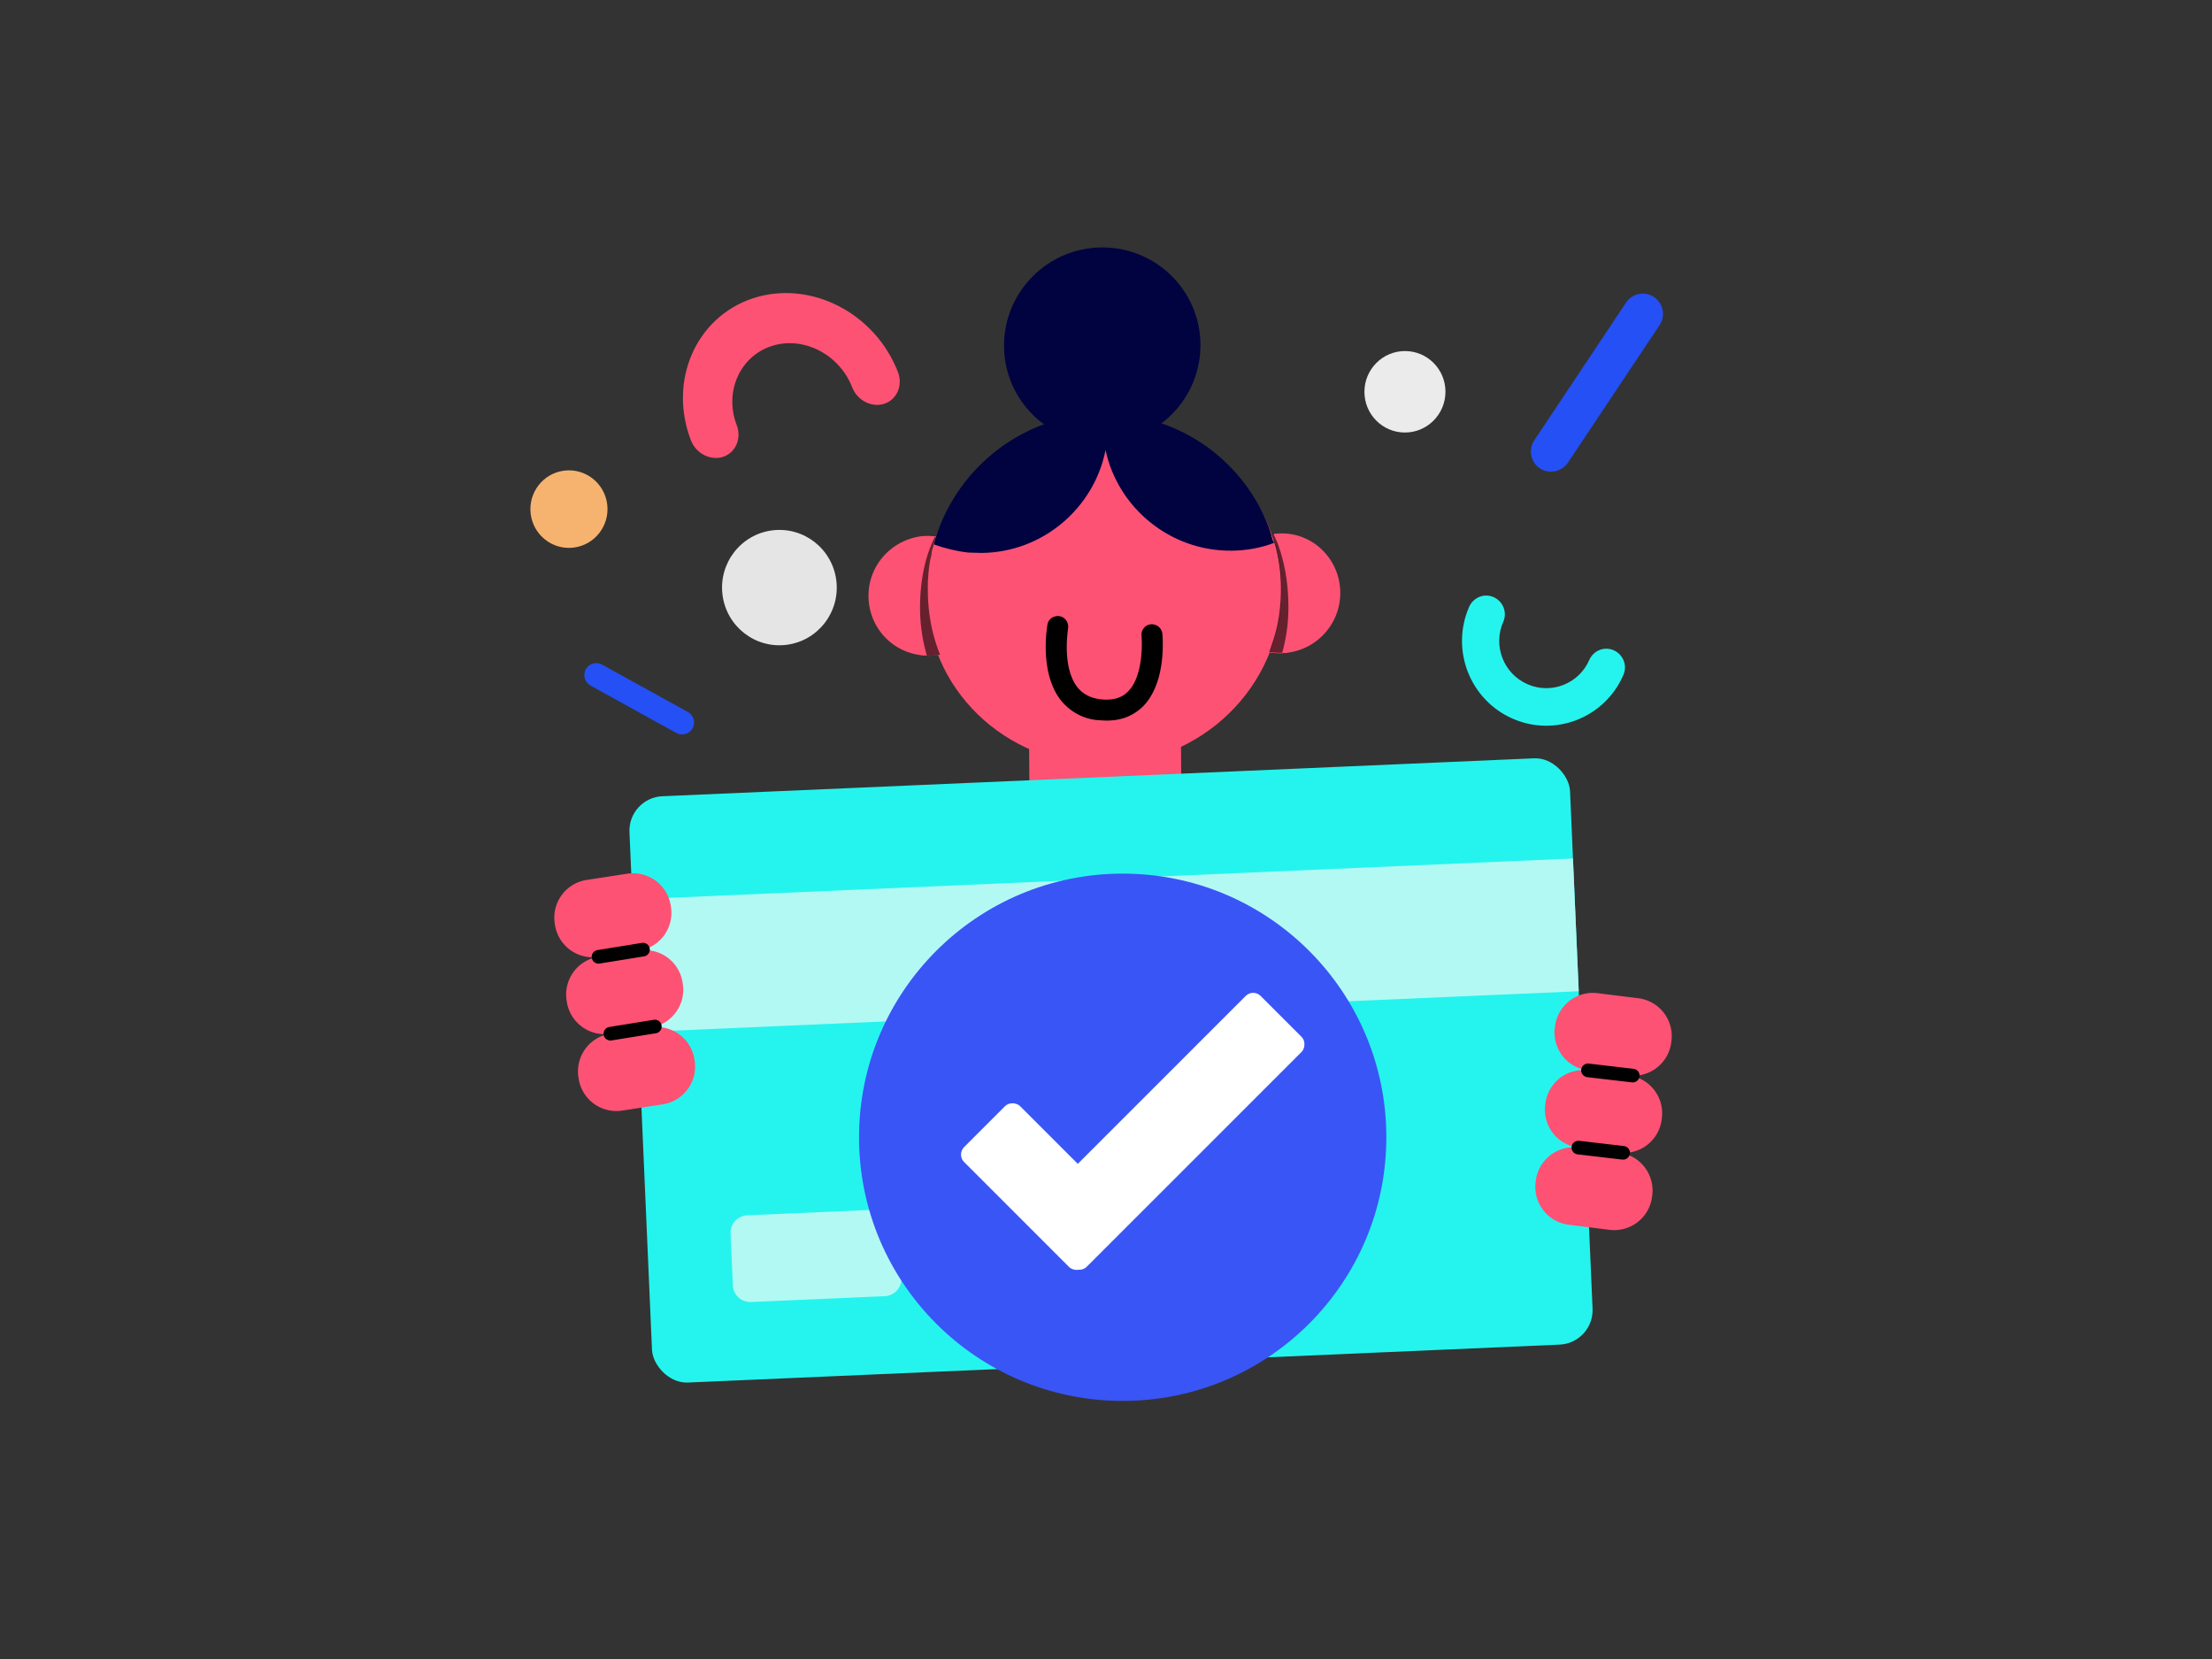 <svg viewBox="0 0 400 300" fill="none" xmlns="http://www.w3.org/2000/svg"><rect x="0" y="0" width="400" height="300" fill="#333333" stroke="none"/><path d="m241.598 146.615-79.485-.957a16.486 16.486 0 0 0-15.599 10.622l-23.506 61.784c-2.829 7.436 3.046 15.27 10.972 14.631l129.409-10.419c6.945-.559 11.576-7.434 9.481-14.074l-15.816-50.118a16.406 16.406 0 0 0-15.456-11.469Z" fill="#3955F6"/><path d="m213.406 113.01.236 33.096c.02 2.765-.768 5.27-2.273 7.425-2.299 3.767-6.575 6.215-11.406 6.258-4.741.043-8.962-2.328-11.494-6.052-1.357-2.129-2.269-4.619-2.289-7.384l-.236-33.096 27.462-.247Z" fill="#FE5274"/><ellipse rx="32.13" ry="31.194" transform="matrix(.995 -.098 .096 .995 199.616 107.048)" fill="#FE5274"/><path d="M178.605 107.704c.037 5.264-3.688 9.669-8.598 10.696-1.456-3.555-2.198-7.474-2.227-11.578-.023-3.39.49-6.696 1.453-9.738 5.28.754 9.335 5.267 9.372 10.62Z" fill="#FE5274"/><path d="M169.996 118.397c-.714.096-1.429.192-2.144.198-.089.001-.179.002-.269-.086-.446.093-.894.008-1.341-.077-5.19-.755-9.154-5.179-9.19-10.622-.037-5.444 3.955-9.943 9.224-10.795.446-.094 1.072-.1 1.519-.104h.089c.447-.005.895.08 1.342.076l.178-.002.001.09a6.532 6.532 0 0 0-.349 1.252c-.175.626-.439 1.254-.434 1.878-.35 1.253-.519 2.682-.599 4.021-.084.804-.078 1.697-.072 2.5-.151 4.195.591 8.115 2.045 11.671Z" fill="#FE5274"/><path opacity=".6" d="M170.004 118.395c-.713.096-1.426.192-2.14.198-.089.001-.178.002-.268-.087a30.664 30.664 0 0 1-1.22-8.373c-.032-4.548.741-8.658 2.146-11.881.176-.448.351-.806.527-1.165l.179-.001v.089a6.666 6.666 0 0 0-.348 1.252c-.174.626-.437 1.252-.432 1.877-.348 1.251-.517 2.68-.596 4.019-.084.803-.077 1.695-.072 2.498.029 4.102.771 8.02 2.224 11.574Z" fill="#000"/><path d="M242.364 107.161c.037 5.443-3.955 9.943-9.045 10.793-.447.094-.893.187-1.34.102-.089.09-.179.091-.268.092-.715.007-1.52-.075-2.147-.158 0-.09.089-.09.089-.09.262-.895.614-1.791.876-2.686s.524-1.879.696-2.862a33.861 33.861 0 0 0 .199-10.264c-.093-.445-.095-.802-.187-1.159-.094-.713-.278-1.425-.462-2.137-.001-.178-.091-.356-.182-.534a6.507 6.507 0 0 0-.366-1.245c-.001-.179-.091-.267-.092-.446l.178-.001c.447-.094.894-.098 1.341-.102l.089-.001c.805-.008 1.52.075 2.326.246 4.656 1.027 8.26 5.277 8.295 10.452Z" fill="#FE5274"/><path opacity=".6" d="M232.985 109.566a30.71 30.71 0 0 1-1.1 8.394c-.089.09-.178.09-.267.091-.714.007-1.518-.075-2.143-.159-.001-.089.088-.09.088-.09.262-.894.612-1.789.874-2.684.261-.894.522-1.877.693-2.86a33.82 33.82 0 0 0 .195-10.259c-.093-.445-.095-.802-.187-1.157-.094-.713-.278-1.425-.461-2.137-.002-.178-.092-.356-.183-.533a6.573 6.573 0 0 0-.365-1.246c-.002-.178-.092-.267-.093-.445l.179-.001c.27.443.453.977.724 1.51 1.273 3.288 2.015 7.206 2.046 11.576Z" fill="#000"/><path d="M199.446 80.162c9.808-.089 17.703-8.089 17.634-17.87-.07-9.78-8.077-17.636-17.886-17.548-9.808.089-17.703 8.09-17.633 17.87.069 9.78 8.077 17.637 17.885 17.548Z" fill="#000340"/><path d="M230.388 98.173c-2.411.915-5.004 1.385-7.689 1.409-11.1.1-20.557-7.763-22.78-18.191-2.074 10.466-11.327 18.497-22.427 18.597-.806.007-1.612-.075-2.418-.068-2.15-.248-4.213-.766-6.188-1.462.087-.448.173-.895.349-1.254v-.089c4.116-12.806 16.045-22.2 30.189-22.328h.089c.269-.003.448-.005.717.082 13.43.148 24.951 8.795 29.334 20.811.092.267.184.624.275.89.091.179.092.268.093.447.091.177.182.444.184.623.18.177.181.356.272.533Z" fill="#000340"/><path d="M142.204 116.608c5.685-.701 9.728-5.904 9.031-11.621-.698-5.717-5.872-9.783-11.557-9.081-5.685.701-9.729 5.904-9.031 11.621.698 5.717 5.872 9.783 11.557 9.081Z" fill="#E5E5E5"/><path d="M254.049 78.214c4.046 0 7.33-3.298 7.336-7.366.005-4.068-3.27-7.366-7.317-7.366-4.046 0-7.33 3.298-7.336 7.366-.005 4.068 3.27 7.366 7.317 7.366Z" fill="#EBEBEB"/><path d="M278.449 84.688c-1.639-1.096-2.135-3.386-.993-5.079l16.585-24.895c1.093-1.643 3.377-2.14 5.065-.995 1.639 1.095 2.135 3.385.993 5.078l-16.585 24.895c-1.142 1.643-3.426 2.091-5.065.996ZM105.933 121.026a2.176 2.176 0 0 1 2.95-.837l15.515 8.565a2.163 2.163 0 0 1 .837 2.942 2.175 2.175 0 0 1-2.949.836l-15.515-8.565c-1.026-.593-1.404-1.92-.838-2.941Z" fill="#2450F5"/><path d="M273.481 129.933c-7.705-3.415-11.203-12.464-7.807-20.212.761-1.708 2.738-2.498 4.436-1.733 1.698.764 2.484 2.752 1.724 4.46-1.901 4.308.05 9.38 4.359 11.266 4.284 1.912 9.328-.051 11.204-4.384.76-1.708 2.738-2.498 4.436-1.733 1.698.764 2.484 2.753 1.723 4.46-3.345 7.749-12.369 11.292-20.075 7.876Z" fill="#25F4EE"/><path d="M136.16 53.939c10.353-3.39 22.096 2.629 26.234 13.385.899 2.39-.211 4.927-2.477 5.692-2.29.733-4.879-.592-5.807-2.96-2.313-5.998-8.877-9.365-14.621-7.466-5.743 1.9-8.566 8.332-6.253 14.33.899 2.39-.212 4.928-2.477 5.692-2.291.734-4.88-.592-5.807-2.959-4.164-10.786.908-22.317 11.208-25.714Z" fill="#FE5274"/><path d="M103.733 99.022c3.822-.471 6.539-3.969 6.07-7.812-.468-3.843-3.947-6.576-7.768-6.104-3.822.472-6.54 3.969-6.07 7.812.468 3.843 3.946 6.576 7.768 6.104Z" fill="#F6B370"/><rect x="113.557" y="144.256" width="170.248" height="106.122" rx="6.23" transform="rotate(-2.491 113.557 144.256)" fill="#25F4EE"/><path d="m114.344 162.646 170.095-7.401 1.044 24.001-170.095 7.401-1.044-24.001ZM132.113 223.056a3.154 3.154 0 0 1 3.015-3.289l24.178-1.052a3.155 3.155 0 0 1 3.289 3.014l.408 9.374a3.155 3.155 0 0 1-3.015 3.289l-24.178 1.052a3.154 3.154 0 0 1-3.289-3.014l-.408-9.374Z" fill="#B2F9F4"/><path d="m298.78 216.14-.03.245a6.9 6.9 0 0 1-7.71 6.005l-7.348-.914a6.898 6.898 0 0 1-6.004-7.71l.03-.245a6.9 6.9 0 0 1 7.71-6.005l7.347.914a6.898 6.898 0 0 1 6.005 7.71Z" fill="#FE5274"/><path d="m300.517 202.182-.031.245a6.898 6.898 0 0 1-7.71 6.004l-7.347-.913a6.9 6.9 0 0 1-6.005-7.71l.03-.245a6.9 6.9 0 0 1 7.711-6.005l7.347.913a6.9 6.9 0 0 1 6.005 7.711Z" fill="#FE5274"/><path d="m302.252 188.222-.031.245a6.898 6.898 0 0 1-7.71 6.004l-7.347-.913a6.9 6.9 0 0 1-6.005-7.71l.031-.245a6.9 6.9 0 0 1 7.71-6.005l7.347.914a6.9 6.9 0 0 1 6.005 7.71Z" fill="#FE5274"/><path d="M294.738 208.617a1.238 1.238 0 0 1-1.377 1.072l-8.09-.944a1.237 1.237 0 0 1-1.072-1.377 1.238 1.238 0 0 1 1.377-1.072l8.09.944a1.238 1.238 0 0 1 1.072 1.377ZM296.476 194.654a1.238 1.238 0 0 1-1.377 1.073l-8.089-.944a1.238 1.238 0 0 1-1.073-1.377 1.238 1.238 0 0 1 1.377-1.072l8.09.943a1.238 1.238 0 0 1 1.072 1.377Z" fill="#000"/><path d="m125.576 191.576.038.244a6.9 6.9 0 0 1-5.779 7.881l-7.318 1.127a6.9 6.9 0 0 1-7.881-5.779l-.037-.244a6.898 6.898 0 0 1 5.778-7.881l7.318-1.126a6.899 6.899 0 0 1 7.881 5.778Z" fill="#FE5274"/><path d="m123.435 177.672.038.244a6.899 6.899 0 0 1-5.779 7.881l-7.317 1.127a6.899 6.899 0 0 1-7.881-5.779l-.038-.244a6.899 6.899 0 0 1 5.779-7.881l7.317-1.126a6.898 6.898 0 0 1 7.881 5.778Z" fill="#FE5274"/><path d="m121.295 163.773.037.244a6.899 6.899 0 0 1-5.778 7.881l-7.318 1.126a6.899 6.899 0 0 1-7.881-5.779l-.038-.244a6.9 6.9 0 0 1 5.779-7.881l7.318-1.126a6.9 6.9 0 0 1 7.881 5.779Z" fill="#FE5274"/><path d="M119.636 185.44a1.238 1.238 0 0 1-1.032 1.408l-8.04 1.299a1.237 1.237 0 0 1-1.407-1.031 1.239 1.239 0 0 1 1.032-1.408l8.04-1.3a1.237 1.237 0 0 1 1.407 1.032ZM117.495 171.534a1.238 1.238 0 0 1-1.032 1.408l-8.04 1.3a1.239 1.239 0 0 1-1.408-1.032 1.24 1.24 0 0 1 1.032-1.408l8.04-1.299a1.238 1.238 0 0 1 1.408 1.031ZM194.076 128.679a9.967 9.967 0 0 1-2.274-2.088c-3.906-5.047-2.44-13.278-2.397-13.638.173-1.051 1.178-1.682 2.188-1.532 1.056.181 1.696 1.187 1.552 2.193.015.075-1.188 6.924 1.654 10.619 1.063 1.352 2.59 2.103 4.579 2.254 1.989.15 3.538-.315 4.63-1.472 2.558-2.583 2.58-8.14 2.417-10.063-.098-1.036.649-1.967 1.688-2.057 1.039-.09 1.978.661 2.075 1.697.033.346.857 8.667-3.436 13.082-1.945 1.953-4.5 2.853-7.65 2.583a9.407 9.407 0 0 1-5.026-1.578Z" fill="#000"/><path d="M203.018 253.331c26.331 0 47.676-21.346 47.676-47.677s-21.345-47.677-47.676-47.677c-26.332 0-47.677 21.346-47.677 47.677s21.345 47.677 47.677 47.677Z" fill="#3955F6"/><rect x="172.991" y="208.781" width="14.303" height="30.686" rx="1.907" transform="rotate(-45 172.991 208.781)" fill="#fff"/><rect x="226.612" y="178.747" width="14.303" height="58.752" rx="1.907" transform="rotate(45 226.612 178.747)" fill="#fff"/></svg>